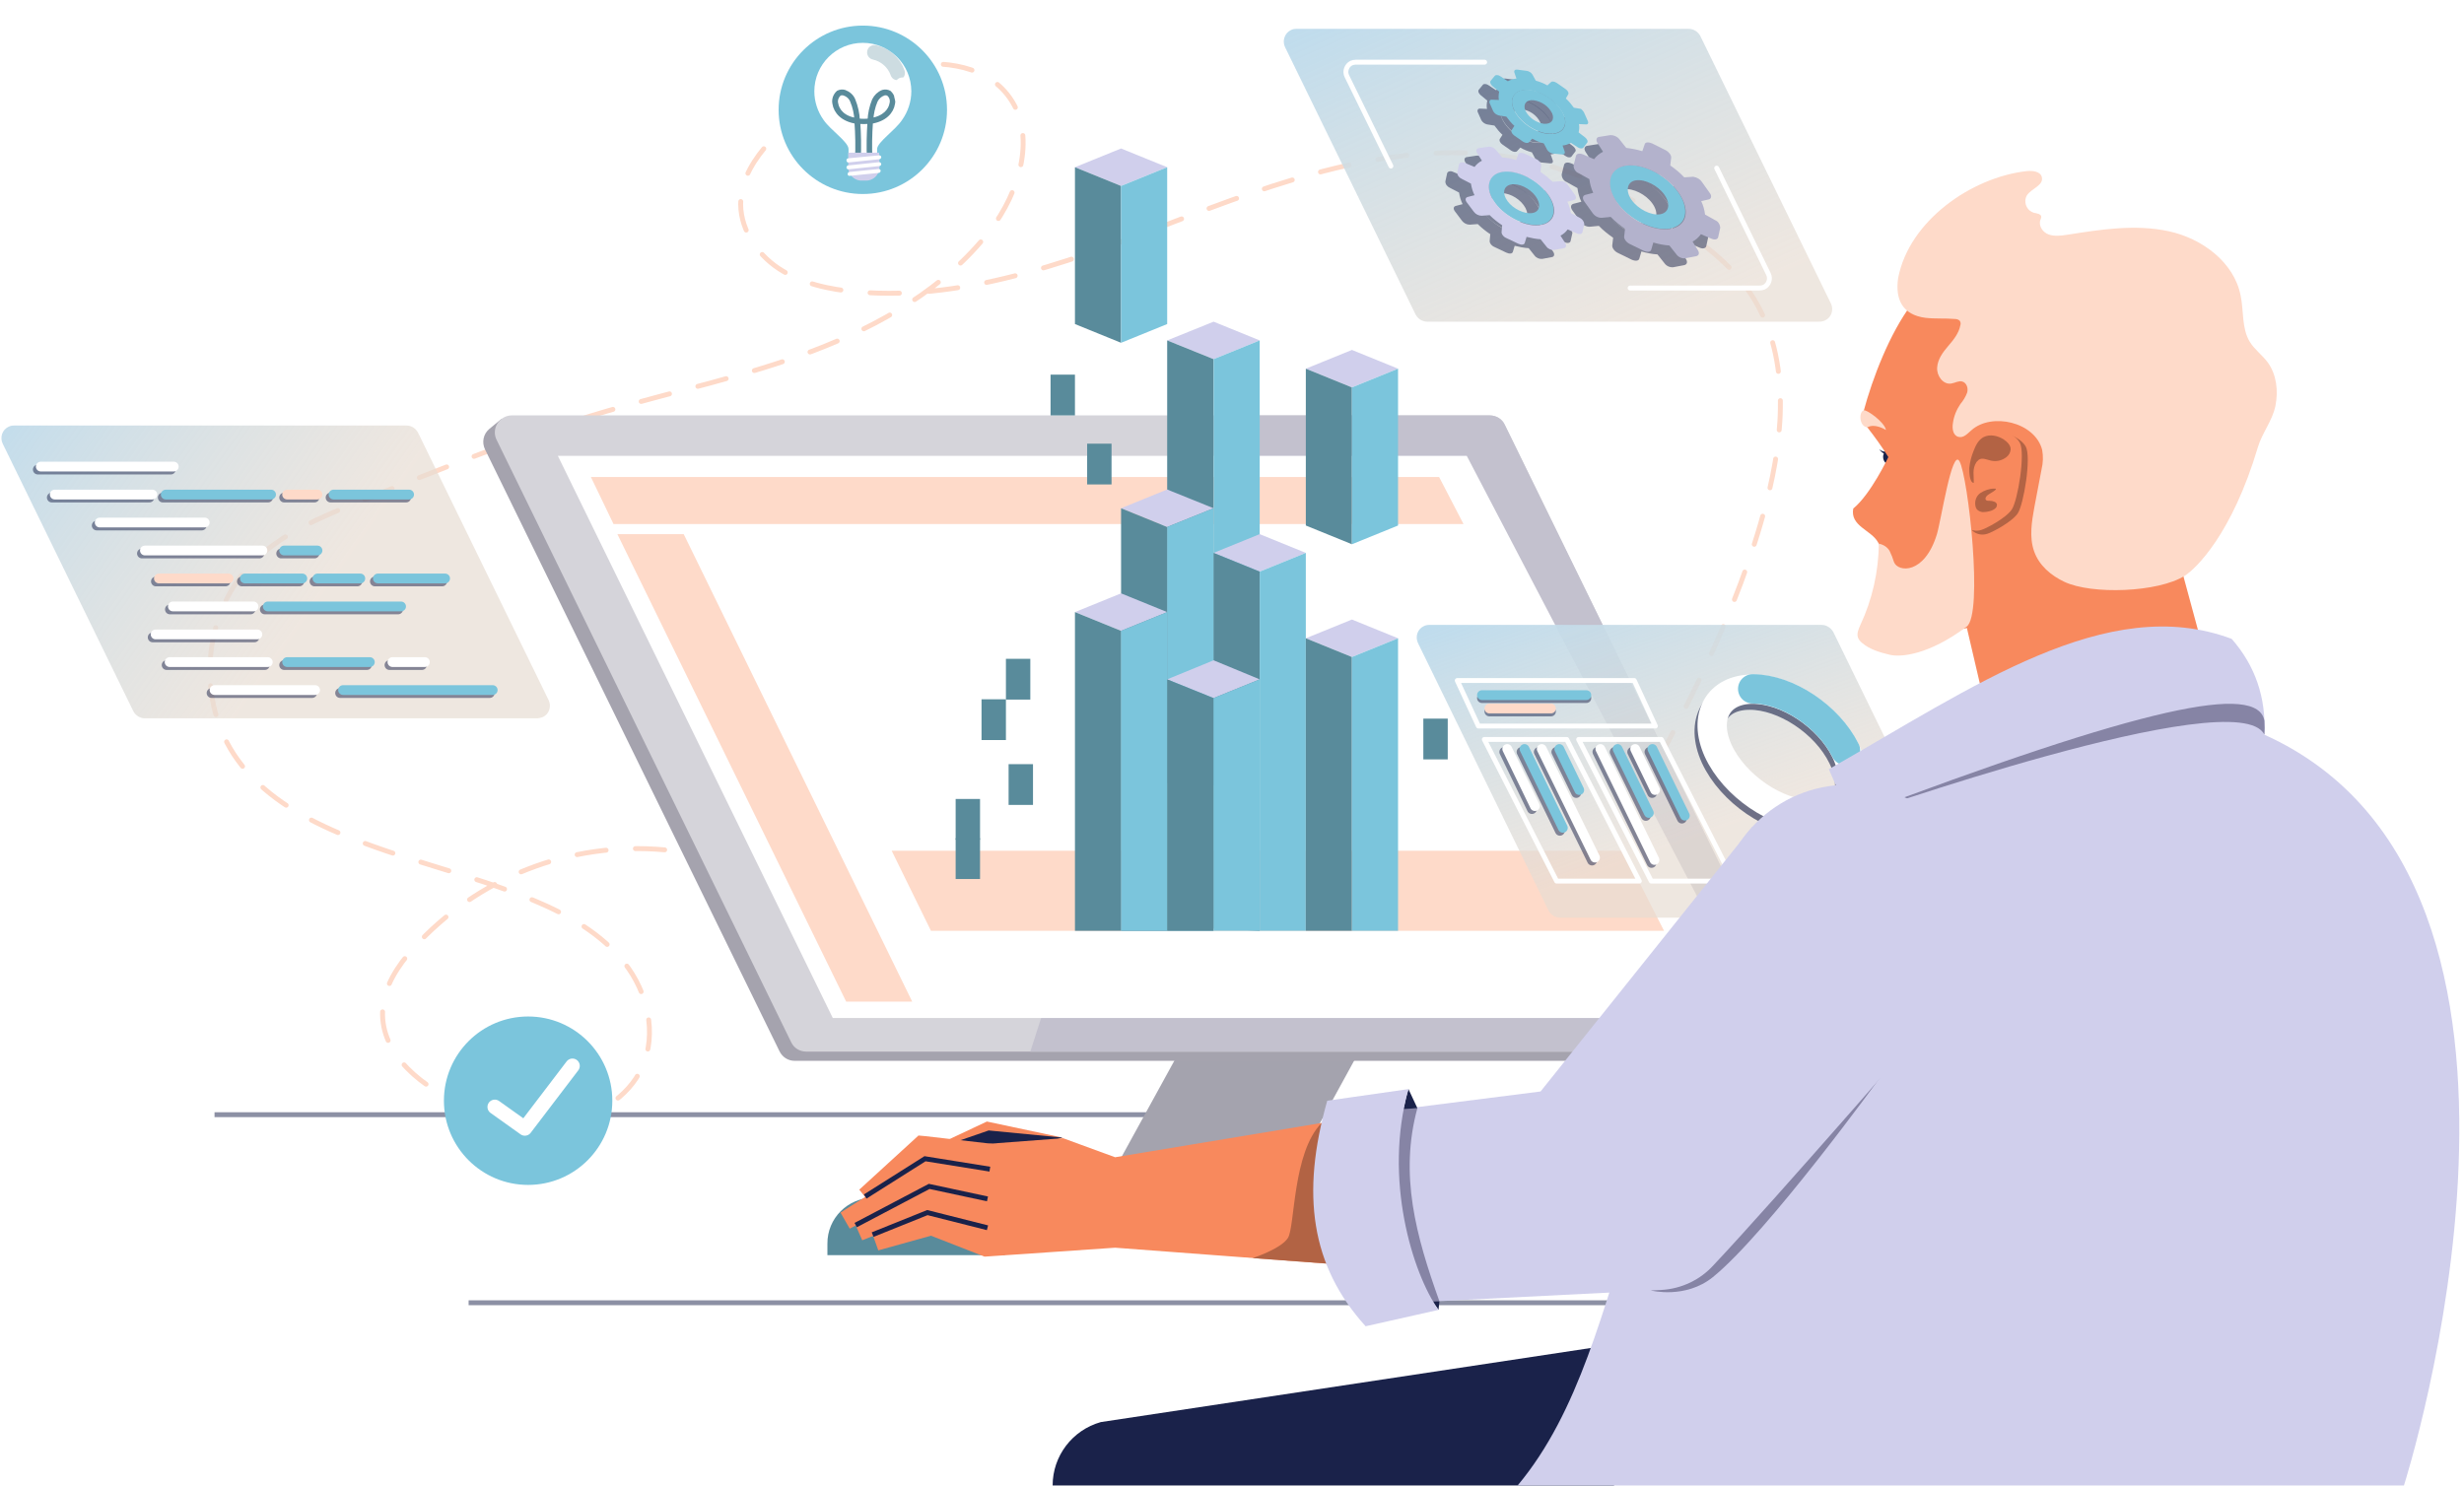 <svg width="504" height="304" viewBox="0 0 504 304" fill="none" xmlns="http://www.w3.org/2000/svg">
<path d="M135.956 173.867C116.604 172.101 97.618 179.528 84.594 193.957C81.369 197.548 78.509 201.871 78.266 206.68C77.779 215.873 86.664 222.752 95.183 226.161C101.512 228.718 108.389 230.361 115.144 229.448C121.899 228.535 128.532 224.578 131.331 218.369C134.496 211.428 132.427 202.966 127.741 197C123.055 191.034 116.178 187.138 109.18 184.216C96.157 178.737 82.1 175.937 69.137 170.336C61.287 166.988 53.619 162.422 48.629 155.482C39.988 143.611 41.327 125.53 51.672 115.12C57.636 109.093 65.79 105.745 73.641 102.579C90.254 95.882 106.868 89.186 124.029 84.133C138.086 79.993 152.57 77.01 166.323 71.775C180.076 66.539 193.343 58.929 202.35 47.363C208.618 39.327 212.33 27.212 206.001 19.298C200.828 12.845 191.213 12.114 183.18 13.941C173.2 16.193 164.193 21.49 157.377 29.099C154.396 32.387 151.84 36.344 151.535 40.788C151.109 46.389 154.578 51.807 159.264 54.912C163.95 58.016 169.67 59.234 175.269 59.721C198.698 61.73 221.397 52.537 243.366 44.136C265.335 35.735 288.886 27.943 311.889 32.691C322.417 34.883 332.276 39.631 341.404 45.293C347.733 49.25 353.94 53.816 358.078 60.086C366.233 72.323 365.016 88.577 361.303 102.822C355.461 125.408 344.264 146.228 333.249 166.744" stroke="#FEDAC9" stroke-miterlimit="10" stroke-linecap="round" stroke-dasharray="6 6"/>
<path d="M95.853 266.523H378.404" stroke="#1A224A" stroke-opacity="0.5" stroke-miterlimit="10"/>
<path d="M43.882 228.048H326.433" stroke="#1A224A" stroke-opacity="0.5" stroke-miterlimit="10"/>
<path d="M259.736 248.503H222.919L245.374 207.593H282.131L259.736 248.503Z" fill="#A4A3AE"/>
<path d="M222.919 248.503H293.998C296.614 248.503 298.805 250.634 298.805 253.312H222.919V248.503Z" fill="#D0CFEC"/>
<path d="M222.919 248.503H252.86C255.476 248.503 257.667 250.634 257.667 253.312H222.98L222.919 248.503Z" fill="#1A224A"/>
<path d="M365.746 212.037L305.499 88.881C304.891 87.664 303.735 86.933 302.396 86.933H103.216L102.547 85.716L100.052 87.786C98.835 88.82 98.531 90.525 99.2 91.925L159.447 215.081C160.055 216.299 161.211 217.029 162.55 217.029H362.582C364.529 217.029 366.05 215.507 366.05 213.559C366.05 213.011 365.929 212.524 365.746 212.037Z" fill="#A5A3AE"/>
<path d="M364.955 215.142H164.924C163.585 215.142 162.368 214.411 161.82 213.194L101.573 89.977C100.721 88.273 101.452 86.203 103.156 85.35C103.642 85.107 104.129 84.985 104.677 84.985H304.708C306.047 84.985 307.264 85.716 307.812 86.933L368.059 210.089C368.91 211.794 368.18 213.924 366.476 214.716C365.989 215.02 365.503 215.142 364.955 215.142Z" fill="#D5D4DA"/>
<path d="M364.955 215.142H210.748L252.555 84.985H304.708C306.047 84.985 307.264 85.716 307.812 86.933L368.058 210.089C368.91 211.794 368.18 213.924 366.476 214.716C365.989 215.02 365.503 215.142 364.955 215.142Z" fill="#C3C1CE"/>
<path d="M360.147 208.263H170.34L114.11 93.265H300.022L360.147 208.263Z" fill="white"/>
<path d="M186.588 204.915H173.078L126.281 109.276H139.851L186.588 204.915Z" fill="#FEDAC9"/>
<path d="M299.353 107.206H125.489L120.864 97.587H294.363L299.353 107.206Z" fill="#FEDAC9"/>
<path d="M340.369 190.426H190.422L182.389 174.049H332.032L340.369 190.426Z" fill="#FEDAC9"/>
<path d="M248.235 73.479L238.741 69.644L248.235 65.809L257.667 69.644L248.235 73.479Z" fill="#D0CFEC"/>
<path d="M248.235 160.656L238.741 160.23V69.644L248.235 73.479V160.656Z" fill="#598B9B"/>
<path d="M248.235 160.656H257.667V69.644L248.235 73.479V160.656Z" fill="#7BC5DC"/>
<path d="M238.741 107.814L229.309 103.979L238.741 100.144L248.235 103.979L238.741 107.814Z" fill="#D0CFEC"/>
<path d="M238.741 190.426H229.309V103.979L238.741 107.814V190.426Z" fill="#598B9B"/>
<path d="M238.741 190.426H248.235V103.979L238.741 107.814V190.426Z" fill="#7BC5DC"/>
<path d="M257.667 116.946L248.235 113.111L257.667 109.276L267.1 113.111L257.667 116.946Z" fill="#D0CFEC"/>
<path d="M257.667 190.426L248.235 189.999V113.111L257.667 116.946V190.426Z" fill="#598B9B"/>
<path d="M257.667 190.426H267.1V113.111L257.667 116.946V190.426Z" fill="#7BC5DC"/>
<path d="M276.532 134.418L267.1 130.583L276.532 126.747L285.965 130.583L276.532 134.418Z" fill="#D0CFEC"/>
<path d="M276.532 190.426H267.1V130.583L276.532 134.418V190.426Z" fill="#598B9B"/>
<path d="M276.532 190.426H285.965V130.583L276.532 134.418V190.426Z" fill="#7BC5DC"/>
<path d="M229.309 129.061L219.876 125.225L229.309 121.39L238.741 125.225L229.309 129.061Z" fill="#D0CFEC"/>
<path d="M229.309 190.426H219.876V125.225L229.309 129.061V190.426Z" fill="#598B9B"/>
<path d="M229.309 190.426H238.741V125.225L229.309 129.061V190.426Z" fill="#7BC5DC"/>
<path d="M248.235 142.819L238.741 138.984L248.235 135.088L257.667 138.984L248.235 142.819Z" fill="#D0CFEC"/>
<path d="M248.235 190.426H238.741V138.984L248.235 142.819V190.426Z" fill="#598B9B"/>
<path d="M248.235 190.426H257.667V138.984L248.235 142.819V190.426Z" fill="#7BC5DC"/>
<path d="M229.309 38.048L219.876 34.213L229.309 30.378L238.741 34.213L229.309 38.048Z" fill="#D0CFEC"/>
<path d="M229.309 70.131L219.876 66.296V34.213L229.309 38.048V70.131Z" fill="#598B9B"/>
<path d="M229.309 70.131L238.741 66.296V34.213L229.309 38.048V70.131Z" fill="#7BC5DC"/>
<path d="M276.532 79.263L267.1 75.427L276.532 71.592L285.965 75.427L276.532 79.263Z" fill="#D0CFEC"/>
<path d="M276.532 111.345L267.1 107.51V75.427L276.532 79.263V111.345Z" fill="#598B9B"/>
<path d="M276.532 111.345L285.965 107.51V75.427L276.532 79.263V111.345Z" fill="#7BC5DC"/>
<path d="M205.757 143.063H200.767V151.403H205.757V143.063Z" fill="#598B9B"/>
<path d="M210.747 134.783H205.757V143.124H210.747V134.783Z" fill="#598B9B"/>
<path d="M211.295 156.334H206.305V164.674H211.295V156.334Z" fill="#598B9B"/>
<path d="M200.463 163.457H195.473V171.797H200.463V163.457Z" fill="#598B9B"/>
<path d="M200.463 171.493H195.473V179.833H200.463V171.493Z" fill="#598B9B"/>
<path d="M219.876 76.645H214.886V84.985H219.876V76.645Z" fill="#598B9B"/>
<path d="M227.361 90.769H222.371V99.109H227.361V90.769Z" fill="#598B9B"/>
<path d="M296.128 147.02H291.137V155.36H296.128V147.02Z" fill="#598B9B"/>
<g filter="url(#filter0_b_7289_29381)">
<path d="M399.277 187.747H319.131C318.157 187.747 317.244 187.199 316.757 186.286L290.042 131.557C289.433 130.278 289.92 128.696 291.259 128.087C291.624 127.904 291.989 127.843 292.415 127.843H372.623C373.596 127.843 374.509 128.452 374.996 129.304L401.711 184.033C402.32 185.312 401.772 186.895 400.494 187.503C400.068 187.625 399.703 187.747 399.277 187.747Z" fill="url(#paint0_linear_7289_29381)"/>
</g>
<path d="M338.605 148.542H302.396L298.075 139.227H334.284L338.605 148.542Z" stroke="white" stroke-linecap="round" stroke-linejoin="round"/>
<path d="M335.318 180.259H318.401L303.613 151.281H320.47L335.318 180.259Z" stroke="white" stroke-linecap="round" stroke-linejoin="round"/>
<path d="M354.609 180.259H337.753L322.904 151.281H339.822L354.609 180.259Z" stroke="white" stroke-linecap="round" stroke-linejoin="round"/>
<path d="M303.126 142.819H324.486" stroke="#1A224A" stroke-opacity="0.5" stroke-width="2" stroke-miterlimit="10" stroke-linecap="round"/>
<path d="M304.647 145.559H317.245" stroke="#1A224A" stroke-opacity="0.5" stroke-width="2" stroke-miterlimit="10" stroke-linecap="round"/>
<path d="M307.69 153.838L313.349 165.527" stroke="#1A224A" stroke-opacity="0.5" stroke-width="2" stroke-miterlimit="10" stroke-linecap="round"/>
<path d="M311.219 153.838L319.07 169.971" stroke="#1A224A" stroke-opacity="0.5" stroke-width="2" stroke-miterlimit="10" stroke-linecap="round"/>
<path d="M314.749 153.838L325.642 176.058" stroke="#1A224A" stroke-opacity="0.5" stroke-width="2" stroke-miterlimit="10" stroke-linecap="round"/>
<path d="M318.34 153.838L322.417 162.239" stroke="#1A224A" stroke-opacity="0.5" stroke-width="2" stroke-miterlimit="10" stroke-linecap="round"/>
<path d="M326.738 153.838L337.813 176.545" stroke="#1A224A" stroke-opacity="0.5" stroke-width="2" stroke-miterlimit="10" stroke-linecap="round"/>
<path d="M330.267 153.838L336.657 166.927" stroke="#1A224A" stroke-opacity="0.5" stroke-width="2" stroke-miterlimit="10" stroke-linecap="round"/>
<path d="M333.858 153.838L337.935 162.239" stroke="#1A224A" stroke-opacity="0.5" stroke-width="2" stroke-miterlimit="10" stroke-linecap="round"/>
<path d="M337.387 153.838L344.021 167.475" stroke="#1A224A" stroke-opacity="0.5" stroke-width="2" stroke-miterlimit="10" stroke-linecap="round"/>
<path d="M303.126 142.21H324.486" stroke="#7BC5DC" stroke-width="2" stroke-miterlimit="10" stroke-linecap="round"/>
<path d="M304.647 144.95H317.245" stroke="#FEDAC9" stroke-width="2" stroke-miterlimit="10" stroke-linecap="round"/>
<path d="M308.299 153.229L313.958 164.918" stroke="white" stroke-width="2" stroke-miterlimit="10" stroke-linecap="round"/>
<path d="M311.828 153.229L319.678 169.362" stroke="#7BC5DC" stroke-width="2" stroke-miterlimit="10" stroke-linecap="round"/>
<path d="M315.358 153.229L326.251 175.45" stroke="white" stroke-width="2" stroke-miterlimit="10" stroke-linecap="round"/>
<path d="M318.948 153.229L323.026 161.63" stroke="#7BC5DC" stroke-width="2" stroke-miterlimit="10" stroke-linecap="round"/>
<path d="M327.346 153.229L338.422 175.937" stroke="white" stroke-width="2" stroke-miterlimit="10" stroke-linecap="round"/>
<path d="M330.876 153.229L337.266 166.318" stroke="#7BC5DC" stroke-width="2" stroke-miterlimit="10" stroke-linecap="round"/>
<path d="M334.466 153.229L338.544 161.63" stroke="white" stroke-width="2" stroke-miterlimit="10" stroke-linecap="round"/>
<path d="M337.996 153.229L344.629 166.866" stroke="#7BC5DC" stroke-width="2" stroke-miterlimit="10" stroke-linecap="round"/>
<path d="M376.882 154.812C380.412 161.996 377.369 167.901 370.067 167.901C362.764 167.901 354.123 161.935 350.836 154.812C347.672 147.811 350.836 142.21 357.896 142.21C364.955 142.21 373.414 147.75 376.882 154.812Z" stroke="#1A224A" stroke-opacity="0.6" stroke-width="6" stroke-linecap="round" stroke-linejoin="round"/>
<path d="M377.491 153.595C381.021 160.778 377.978 166.683 370.675 166.683C363.373 166.683 354.731 160.717 351.445 153.595C348.281 146.594 351.445 140.993 358.504 140.993C365.563 140.993 374.022 146.533 377.491 153.595Z" stroke="white" stroke-width="6" stroke-linecap="round" stroke-linejoin="round"/>
<path d="M358.504 140.932C365.563 140.932 374.022 146.533 377.491 153.534" stroke="#7BC5DC" stroke-width="6" stroke-linecap="round" stroke-linejoin="round"/>
<path d="M109.85 146.959H29.642C28.669 146.959 27.756 146.411 27.269 145.498L0.553 90.769C-0.055 89.49 0.432 87.907 1.771 87.299C2.136 87.116 2.501 87.055 2.927 87.055H83.134C84.108 87.055 85.021 87.603 85.507 88.516L112.223 143.245C112.831 144.524 112.345 146.107 111.006 146.715C110.641 146.837 110.215 146.959 109.85 146.959Z" fill="url(#paint1_linear_7289_29381)"/>
<path d="M7.734 96.065H34.937" stroke="#1A224A" stroke-opacity="0.5" stroke-width="2" stroke-miterlimit="10" stroke-linecap="round"/>
<path d="M67.616 101.788H83.073" stroke="#1A224A" stroke-opacity="0.5" stroke-width="2" stroke-miterlimit="10" stroke-linecap="round"/>
<path d="M58.123 101.788H64.33" stroke="#1A224A" stroke-opacity="0.5" stroke-width="2" stroke-miterlimit="10" stroke-linecap="round"/>
<path d="M33.294 101.788H54.837" stroke="#1A224A" stroke-opacity="0.5" stroke-width="2" stroke-miterlimit="10" stroke-linecap="round"/>
<path d="M10.595 101.788H30.555" stroke="#1A224A" stroke-opacity="0.5" stroke-width="2" stroke-miterlimit="10" stroke-linecap="round"/>
<path d="M19.784 107.51H41.266" stroke="#1A224A" stroke-opacity="0.5" stroke-width="2" stroke-miterlimit="10" stroke-linecap="round"/>
<path d="M57.514 113.233H64.33" stroke="#1A224A" stroke-opacity="0.5" stroke-width="2" stroke-miterlimit="10" stroke-linecap="round"/>
<path d="M29.034 113.233H53.072" stroke="#1A224A" stroke-opacity="0.5" stroke-width="2" stroke-miterlimit="10" stroke-linecap="round"/>
<path d="M76.683 118.955H90.437" stroke="#1A224A" stroke-opacity="0.5" stroke-width="2" stroke-miterlimit="10" stroke-linecap="round"/>
<path d="M64.33 118.955H73.093" stroke="#1A224A" stroke-opacity="0.5" stroke-width="2" stroke-miterlimit="10" stroke-linecap="round"/>
<path d="M49.481 118.955H61.226" stroke="#1A224A" stroke-opacity="0.5" stroke-width="2" stroke-miterlimit="10" stroke-linecap="round"/>
<path d="M31.894 118.955H46.134" stroke="#1A224A" stroke-opacity="0.5" stroke-width="2" stroke-miterlimit="10" stroke-linecap="round"/>
<path d="M54.167 124.678H81.43" stroke="#1A224A" stroke-opacity="0.5" stroke-width="2" stroke-miterlimit="10" stroke-linecap="round"/>
<path d="M34.754 124.678H51.246" stroke="#1A224A" stroke-opacity="0.5" stroke-width="2" stroke-miterlimit="10" stroke-linecap="round"/>
<path d="M31.225 130.4H52.037" stroke="#1A224A" stroke-opacity="0.5" stroke-width="2" stroke-miterlimit="10" stroke-linecap="round"/>
<path d="M79.665 136.062H86.299" stroke="#1A224A" stroke-opacity="0.5" stroke-width="2" stroke-miterlimit="10" stroke-linecap="round"/>
<path d="M58.123 136.062H75.04" stroke="#1A224A" stroke-opacity="0.5" stroke-width="2" stroke-miterlimit="10" stroke-linecap="round"/>
<path d="M34.085 136.062H54.167" stroke="#1A224A" stroke-opacity="0.5" stroke-width="2" stroke-miterlimit="10" stroke-linecap="round"/>
<path d="M69.563 141.784H100.173" stroke="#1A224A" stroke-opacity="0.5" stroke-width="2" stroke-miterlimit="10" stroke-linecap="round"/>
<path d="M43.274 141.784H63.843" stroke="#1A224A" stroke-opacity="0.5" stroke-width="2" stroke-miterlimit="10" stroke-linecap="round"/>
<path d="M8.343 95.456H35.545" stroke="white" stroke-width="2" stroke-miterlimit="10" stroke-linecap="round"/>
<path d="M68.225 101.179H83.682" stroke="#7BC5DC" stroke-width="2" stroke-miterlimit="10" stroke-linecap="round"/>
<path d="M58.731 101.179H64.938" stroke="#FEDAC9" stroke-width="2" stroke-miterlimit="10" stroke-linecap="round"/>
<path d="M33.902 101.179H55.445" stroke="#7BC5DC" stroke-width="2" stroke-miterlimit="10" stroke-linecap="round"/>
<path d="M11.203 101.179H31.164" stroke="white" stroke-width="2" stroke-miterlimit="10" stroke-linecap="round"/>
<path d="M20.392 106.901H41.874" stroke="white" stroke-width="2" stroke-miterlimit="10" stroke-linecap="round"/>
<path d="M58.123 112.624H64.938" stroke="#7BC5DC" stroke-width="2" stroke-miterlimit="10" stroke-linecap="round"/>
<path d="M29.642 112.624H53.68" stroke="white" stroke-width="2" stroke-miterlimit="10" stroke-linecap="round"/>
<path d="M77.292 118.346H91.045" stroke="#7BC5DC" stroke-width="2" stroke-miterlimit="10" stroke-linecap="round"/>
<path d="M64.939 118.346H73.702" stroke="#7BC5DC" stroke-width="2" stroke-miterlimit="10" stroke-linecap="round"/>
<path d="M50.09 118.346H61.835" stroke="#7BC5DC" stroke-width="2" stroke-miterlimit="10" stroke-linecap="round"/>
<path d="M32.503 118.346H46.743" stroke="#FEDAC9" stroke-width="2" stroke-miterlimit="10" stroke-linecap="round"/>
<path d="M54.776 124.069H82.039" stroke="#7BC5DC" stroke-width="2" stroke-miterlimit="10" stroke-linecap="round"/>
<path d="M35.363 124.069H51.855" stroke="white" stroke-width="2" stroke-miterlimit="10" stroke-linecap="round"/>
<path d="M31.833 129.791H52.646" stroke="white" stroke-width="2" stroke-miterlimit="10" stroke-linecap="round"/>
<path d="M80.274 135.453H86.907" stroke="white" stroke-width="2" stroke-miterlimit="10" stroke-linecap="round"/>
<path d="M58.731 135.453H75.649" stroke="#7BC5DC" stroke-width="2" stroke-miterlimit="10" stroke-linecap="round"/>
<path d="M34.693 135.453H54.776" stroke="white" stroke-width="2" stroke-miterlimit="10" stroke-linecap="round"/>
<path d="M70.172 141.175H100.782" stroke="#7BC5DC" stroke-width="2" stroke-miterlimit="10" stroke-linecap="round"/>
<path d="M43.883 141.175H64.452" stroke="white" stroke-width="2" stroke-miterlimit="10" stroke-linecap="round"/>
<path d="M372.075 65.809H291.929C290.955 65.809 290.042 65.261 289.555 64.348L262.84 9.619C262.231 8.34 262.779 6.757 264.057 6.148C264.422 5.966 264.787 5.905 265.213 5.905H345.42C346.394 5.905 347.307 6.453 347.794 7.366L374.509 62.095C375.118 63.374 374.631 64.957 373.292 65.565C372.866 65.748 372.501 65.809 372.075 65.809Z" fill="url(#paint2_linear_7289_29381)"/>
<path d="M351.141 34.396L361.729 56.068C362.216 57.042 361.79 58.26 360.817 58.747C360.512 58.869 360.208 58.929 359.904 58.929H333.432" stroke="white" stroke-miterlimit="10" stroke-linecap="round"/>
<path d="M284.504 33.97L275.498 15.585C275.011 14.611 275.437 13.393 276.411 12.906C276.715 12.784 277.019 12.723 277.323 12.723H303.674" stroke="white" stroke-miterlimit="10" stroke-linecap="round"/>
<path d="M310.367 20.211C313.167 20.516 316.331 22.768 317.366 25.203C318.4 27.638 317.062 29.404 314.262 29.16C311.463 28.917 308.298 26.603 307.203 24.168C306.108 21.733 307.568 19.907 310.367 20.211ZM315.053 25.021C314.323 23.559 312.923 22.585 311.28 22.342C309.759 22.159 309.029 23.133 309.576 24.473C310.307 25.934 311.767 26.908 313.349 27.151C314.871 27.273 315.601 26.36 315.053 25.021Z" fill="#1A224A" fill-opacity="0.5"/>
<path d="M321.626 24.96L322.356 26.603C322.539 27.03 322.356 27.334 321.869 27.273L320.53 27.212C320.652 27.76 320.591 28.369 320.469 28.917L321.808 29.952C322.234 30.317 322.417 30.743 322.234 30.987L321.443 32.022C321.261 32.265 320.713 32.265 320.287 31.961L318.887 31.047C318.34 31.352 317.792 31.535 317.183 31.595L317.609 32.813C317.731 33.239 317.488 33.483 317.062 33.422L315.236 33.239C314.749 33.178 314.262 32.874 314.019 32.448L313.349 31.169C312.497 30.926 311.706 30.621 310.976 30.195L310.307 30.926C310.063 31.169 309.576 31.108 309.09 30.804L307.264 29.526C306.838 29.221 306.594 28.734 306.777 28.43L307.325 27.578C306.716 27.03 306.169 26.36 305.682 25.69L304.16 25.447C303.673 25.325 303.247 25.021 303.004 24.595L302.274 22.951C302.152 22.707 302.213 22.464 302.395 22.281C302.517 22.22 302.639 22.22 302.761 22.22L304.16 22.281C304.039 21.733 304.099 21.124 304.221 20.576L302.882 19.481C302.456 19.116 302.274 18.689 302.456 18.385L303.308 17.35C303.491 17.107 304.039 17.107 304.525 17.472L305.986 18.446C306.534 18.141 307.142 17.959 307.751 17.898L307.325 16.68C307.203 16.254 307.446 16.011 307.933 16.072L309.82 16.315C310.307 16.376 310.793 16.68 311.037 17.107L311.706 18.324C312.558 18.568 313.349 18.872 314.08 19.298L314.81 18.628C315.053 18.385 315.54 18.507 316.027 18.811L317.853 20.09C318.279 20.394 318.522 20.881 318.34 21.124L317.853 21.977C318.461 22.525 319.009 23.194 319.496 23.864L320.956 24.107C321.078 24.229 321.443 24.534 321.626 24.96ZM317.366 25.264C316.27 22.829 313.167 20.576 310.368 20.272C307.568 19.968 306.108 21.733 307.203 24.229C308.298 26.725 311.463 28.978 314.262 29.221C317.062 29.465 318.461 27.699 317.366 25.264Z" fill="#1A224A" fill-opacity="0.5"/>
<path d="M304.769 36.953C307.751 36.466 311.95 38.475 314.08 41.458C316.21 44.441 315.601 47.302 312.741 47.789C309.881 48.276 305.56 46.328 303.369 43.345C301.178 40.362 301.787 37.501 304.769 36.953ZM311.646 41.945C310.489 40.362 308.238 39.266 306.655 39.57C305.073 39.875 304.769 41.397 305.925 42.98C307.081 44.562 309.394 45.658 310.976 45.415C312.558 45.171 312.863 43.588 311.646 41.945Z" fill="#1A224A" fill-opacity="0.5"/>
<path d="M318.279 39.692L319.678 41.64C320.044 42.127 319.983 42.614 319.557 42.736L318.157 43.101C318.522 43.832 318.766 44.623 318.887 45.415L320.713 46.389C321.2 46.632 321.565 47.119 321.626 47.667L321.261 49.311C321.2 49.676 320.652 49.859 320.044 49.554L318.218 48.763C317.853 49.311 317.305 49.737 316.757 50.041L317.731 51.563C318.035 52.05 317.914 52.537 317.427 52.598L315.479 52.964C314.871 53.024 314.262 52.781 313.897 52.294L312.68 50.772C311.706 50.711 310.794 50.528 309.82 50.285L309.455 51.502C309.333 51.929 308.785 51.989 308.116 51.685L305.682 50.528C305.073 50.285 304.647 49.676 304.708 49.25L304.83 47.911C303.917 47.302 303.065 46.632 302.274 45.841L300.631 45.963C300.022 45.963 299.414 45.658 299.049 45.171L297.588 43.223C297.223 42.736 297.284 42.249 297.771 42.127L299.17 41.762C298.805 41.032 298.562 40.179 298.44 39.388L296.553 38.414C296.006 38.17 295.641 37.683 295.641 37.135L296.006 35.431C296.127 35.065 296.675 34.883 297.284 35.187L299.17 35.979C299.596 35.431 300.083 35.005 300.692 34.7L299.718 33.178C299.414 32.691 299.535 32.204 300.022 32.143L302.03 31.839C302.639 31.778 303.248 32.082 303.613 32.569L304.83 34.031C305.803 34.091 306.777 34.274 307.69 34.578L308.116 33.422C308.238 33.056 308.785 32.996 309.394 33.239L311.828 34.396C312.376 34.639 312.863 35.248 312.802 35.674L312.68 37.014C313.593 37.622 314.384 38.292 315.175 39.023L316.757 38.901C317.488 38.901 317.975 39.205 318.279 39.692ZM314.141 41.519C311.95 38.535 307.751 36.526 304.83 37.014C301.909 37.501 301.178 40.423 303.43 43.406C305.682 46.389 309.881 48.398 312.802 47.85C315.723 47.302 316.331 44.502 314.141 41.519Z" fill="#1A224A" fill-opacity="0.5"/>
<path d="M330.024 35.674C333.493 35.126 338.3 37.561 340.795 41.092C343.29 44.623 342.56 47.971 339.152 48.58C335.744 49.189 330.815 46.754 328.259 43.223C325.703 39.692 326.555 36.222 330.024 35.674ZM337.996 41.64C336.657 39.753 334.04 38.475 332.215 38.718C330.389 38.962 329.963 40.849 331.302 42.736C332.641 44.623 335.318 45.963 337.144 45.658C338.97 45.354 339.335 43.528 337.996 41.64Z" fill="#1A224A" fill-opacity="0.5"/>
<path d="M345.664 39.023L347.307 41.336C347.733 41.884 347.611 42.492 347.124 42.614L345.542 42.98C345.968 43.832 346.211 44.806 346.333 45.719L348.402 46.876C349.011 47.119 349.376 47.728 349.437 48.398L349.011 50.346C348.889 50.833 348.28 50.955 347.611 50.65L345.481 49.737C345.055 50.346 344.447 50.894 343.777 51.259L344.873 53.024C345.238 53.633 345.055 54.12 344.507 54.242L342.256 54.668C341.526 54.729 340.856 54.425 340.43 53.816L339.03 52.05C337.935 51.989 336.779 51.746 335.744 51.442L335.318 52.903C335.197 53.39 334.527 53.451 333.797 53.146L330.937 51.746C330.267 51.442 329.72 50.711 329.78 50.224L329.963 48.641C328.929 47.911 327.894 47.119 327.042 46.206L325.155 46.389C324.425 46.389 323.756 46.023 323.33 45.415L321.626 43.04C321.2 42.432 321.261 41.884 321.808 41.701L323.452 41.275C323.026 40.362 322.782 39.449 322.66 38.475L320.47 37.257C319.861 37.014 319.435 36.405 319.435 35.674L319.922 33.726C320.044 33.239 320.652 33.117 321.382 33.422L323.634 34.396C324.121 33.726 324.729 33.239 325.46 32.874L324.303 31.047C323.938 30.439 324.121 29.891 324.669 29.83L326.981 29.465C327.711 29.465 328.381 29.769 328.807 30.317L330.206 32.082C331.302 32.204 332.458 32.448 333.493 32.752L333.979 31.352C334.101 30.865 334.771 30.865 335.501 31.169L338.3 32.569C338.97 32.935 339.456 33.604 339.396 34.091L339.213 35.674C340.248 36.405 341.221 37.196 342.073 38.109L343.899 37.988C344.69 38.109 345.299 38.475 345.664 39.023ZM340.856 41.153C338.361 37.622 333.493 35.187 330.085 35.735C326.677 36.283 325.825 39.692 328.381 43.284C330.937 46.876 335.805 49.25 339.274 48.641C342.743 48.032 343.351 44.684 340.856 41.153Z" fill="#1A224A" fill-opacity="0.5"/>
<path d="M312.802 18.385C315.601 18.689 318.766 20.942 319.8 23.377C320.835 25.812 319.496 27.578 316.697 27.334C313.897 27.09 310.733 24.777 309.637 22.342C308.542 19.907 310.002 18.081 312.802 18.385ZM317.488 23.194C316.757 21.733 315.358 20.759 313.715 20.516C312.193 20.333 311.463 21.307 312.011 22.646C312.741 24.107 314.201 25.081 315.784 25.325C317.305 25.447 318.035 24.534 317.488 23.194Z" fill="#7BC5DC"/>
<path d="M324.06 23.133L324.79 24.777C324.973 25.203 324.79 25.508 324.303 25.447L322.965 25.386C323.086 25.934 323.026 26.543 322.904 27.09L324.243 28.125C324.669 28.491 324.851 28.917 324.669 29.16L323.878 30.195C323.695 30.439 323.147 30.439 322.721 30.134L321.322 29.221C320.774 29.526 320.226 29.708 319.618 29.769L320.044 30.987C320.165 31.413 319.922 31.656 319.496 31.595L317.67 31.413C317.183 31.352 316.697 31.047 316.453 30.621L315.784 29.343C314.932 29.099 314.141 28.795 313.41 28.369L312.741 29.099C312.498 29.343 312.011 29.282 311.524 28.978L309.698 27.699C309.272 27.395 309.029 26.908 309.211 26.603L309.759 25.751C309.151 25.203 308.603 24.534 308.116 23.864L306.595 23.62C306.108 23.499 305.682 23.194 305.438 22.768L304.708 21.124C304.586 20.881 304.647 20.637 304.83 20.455C304.951 20.394 305.073 20.394 305.195 20.394L306.595 20.455C306.473 19.907 306.534 19.298 306.655 18.75L305.317 17.654C304.891 17.289 304.708 16.863 304.891 16.559L305.743 15.524C305.925 15.28 306.473 15.28 306.96 15.645L308.42 16.619C308.968 16.315 309.577 16.132 310.185 16.072L309.759 14.854C309.637 14.428 309.881 14.184 310.368 14.245L312.254 14.489C312.741 14.55 313.228 14.854 313.471 15.28L314.141 16.498C314.993 16.741 315.784 17.046 316.514 17.472L317.244 16.802C317.488 16.559 317.975 16.68 318.461 16.985L320.287 18.263C320.713 18.567 320.956 19.055 320.774 19.298L320.287 20.15C320.896 20.698 321.443 21.368 321.93 22.038L323.391 22.281C323.512 22.403 323.878 22.707 324.06 23.133ZM319.8 23.438C318.705 21.003 315.601 18.75 312.802 18.446C310.003 18.141 308.542 19.907 309.637 22.403C310.733 24.899 313.897 27.151 316.697 27.395C319.496 27.638 320.896 25.873 319.8 23.438Z" fill="#7BC5DC"/>
<path d="M307.203 35.126C310.185 34.639 314.384 36.648 316.514 39.631C318.644 42.614 318.035 45.475 315.175 45.963C312.315 46.45 307.994 44.502 305.804 41.519C303.613 38.535 304.221 35.674 307.203 35.126ZM314.08 40.118C312.924 38.535 310.672 37.44 309.09 37.744C307.508 38.048 307.203 39.57 308.36 41.153C309.516 42.736 311.828 43.832 313.411 43.588C314.993 43.345 315.297 41.762 314.08 40.118Z" fill="#7BC5DC"/>
<path d="M320.713 37.866L322.113 39.814C322.478 40.301 322.417 40.788 321.991 40.91L320.591 41.275C320.957 42.005 321.2 42.797 321.322 43.588L323.147 44.562C323.634 44.806 323.999 45.293 324.06 45.841L323.695 47.484C323.634 47.85 323.086 48.032 322.478 47.728L320.652 46.937C320.287 47.484 319.739 47.911 319.192 48.215L320.165 49.737C320.47 50.224 320.348 50.711 319.861 50.772L317.914 51.137C317.305 51.198 316.697 50.955 316.332 50.468L315.114 48.946C314.141 48.885 313.228 48.702 312.254 48.459L311.889 49.676C311.767 50.102 311.22 50.163 310.55 49.859L308.116 48.702C307.508 48.459 307.082 47.85 307.142 47.424L307.264 46.084C306.351 45.475 305.499 44.806 304.708 44.014L303.065 44.136C302.457 44.136 301.848 43.832 301.483 43.345L300.022 41.397C299.657 40.91 299.718 40.423 300.205 40.301L301.605 39.936C301.239 39.205 300.996 38.353 300.874 37.561L298.988 36.587C298.44 36.344 298.075 35.857 298.075 35.309L298.44 33.604C298.562 33.239 299.109 33.056 299.718 33.361L301.605 34.152C302.031 33.604 302.517 33.178 303.126 32.874L302.152 31.352C301.848 30.865 301.97 30.378 302.457 30.317L304.465 30.013C305.073 29.952 305.682 30.256 306.047 30.743L307.264 32.204C308.238 32.265 309.211 32.448 310.124 32.752L310.55 31.595C310.672 31.23 311.22 31.169 311.828 31.413L314.262 32.569C314.81 32.813 315.297 33.422 315.236 33.848L315.114 35.187C316.027 35.796 316.818 36.466 317.609 37.196L319.192 37.074C319.922 37.074 320.409 37.379 320.713 37.866ZM316.575 39.692C314.384 36.709 310.185 34.7 307.264 35.187C304.343 35.674 303.613 38.596 305.864 41.579C308.116 44.562 312.315 46.571 315.236 46.023C318.157 45.475 318.766 42.675 316.575 39.692Z" fill="#D0CFEC"/>
<path d="M332.458 33.848C335.927 33.3 340.734 35.735 343.23 39.266C345.725 42.797 344.994 46.145 341.586 46.754C338.179 47.363 333.249 44.928 330.693 41.397C328.137 37.866 328.989 34.396 332.458 33.848ZM340.43 39.814C339.091 37.927 336.475 36.648 334.649 36.892C332.823 37.135 332.397 39.023 333.736 40.91C335.075 42.797 337.753 44.136 339.578 43.832C341.404 43.527 341.769 41.701 340.43 39.814Z" fill="#7BC5DC"/>
<path d="M348.098 37.196L349.741 39.51C350.167 40.057 350.045 40.666 349.559 40.788L347.976 41.153C348.402 42.005 348.646 42.98 348.767 43.893L350.837 45.049C351.445 45.293 351.81 45.902 351.871 46.571L351.445 48.519C351.323 49.006 350.715 49.128 350.045 48.824L347.915 47.911C347.489 48.519 346.881 49.067 346.211 49.433L347.307 51.198C347.672 51.807 347.489 52.294 346.942 52.416L344.69 52.842C343.96 52.903 343.29 52.598 342.864 51.989L341.465 50.224C340.369 50.163 339.213 49.92 338.179 49.615L337.753 51.076C337.631 51.563 336.962 51.624 336.231 51.32L333.371 49.92C332.702 49.615 332.154 48.885 332.215 48.398L332.397 46.815C331.363 46.084 330.328 45.293 329.476 44.38L327.59 44.562C326.86 44.562 326.19 44.197 325.764 43.588L324.06 41.214C323.634 40.605 323.695 40.057 324.243 39.875L325.886 39.449C325.46 38.535 325.216 37.622 325.095 36.648L322.904 35.431C322.295 35.187 321.869 34.578 321.869 33.848L322.356 31.9C322.478 31.413 323.086 31.291 323.817 31.595L326.068 32.569C326.555 31.9 327.164 31.413 327.894 31.047L326.738 29.221C326.373 28.612 326.555 28.064 327.103 28.004L329.415 27.638C330.146 27.638 330.815 27.943 331.241 28.491L332.641 30.256C333.736 30.378 334.892 30.621 335.927 30.926L336.414 29.526C336.536 29.038 337.205 29.038 337.935 29.343L340.735 30.743C341.404 31.108 341.891 31.778 341.83 32.265L341.647 33.848C342.682 34.578 343.656 35.37 344.508 36.283L346.333 36.161C347.124 36.283 347.733 36.648 348.098 37.196ZM343.29 39.327C340.795 35.796 335.927 33.361 332.519 33.909C329.111 34.457 328.259 37.866 330.815 41.458C333.371 45.049 338.239 47.424 341.708 46.815C345.177 46.206 345.786 42.858 343.29 39.327Z" fill="#B3B2CC"/>
<path d="M176.486 39.692C185.998 39.692 193.708 31.979 193.708 22.464C193.708 12.949 185.998 5.235 176.486 5.235C166.975 5.235 159.264 12.949 159.264 22.464C159.264 31.979 166.975 39.692 176.486 39.692Z" fill="#7BC5DC"/>
<path d="M166.567 18.689C166.567 13.21 171.009 8.766 176.486 8.766C181.963 8.766 186.406 13.21 186.406 18.689C186.406 20.759 185.736 22.829 184.519 24.534C183.12 26.664 179.407 29.099 179.407 30.5V32.143C179.407 32.509 179.164 32.752 178.799 32.752H174.174C173.809 32.752 173.565 32.509 173.565 32.143V30.5C173.565 29.038 169.914 26.664 168.453 24.534C167.236 22.829 166.567 20.759 166.567 18.689Z" fill="white"/>
<path d="M177.825 32.569C177.704 30.013 177.764 27.395 177.947 24.838C177.095 24.899 176.243 24.899 175.452 24.838C175.634 27.395 175.695 30.013 175.574 32.569H175.391C175.513 30.013 175.452 27.395 175.269 24.838C172.348 24.412 171.009 22.768 170.766 21.185C170.583 20.394 170.888 19.542 171.496 18.994C171.861 18.811 172.287 18.75 172.713 18.872C173.504 19.176 174.174 19.724 174.478 20.516C175.026 21.855 175.33 23.255 175.391 24.716C176.243 24.838 177.095 24.838 177.947 24.716C178.008 23.255 178.312 21.855 178.86 20.516C179.225 19.785 179.833 19.176 180.625 18.872C181.051 18.75 181.477 18.811 181.842 18.994C182.45 19.542 182.755 20.394 182.572 21.185C182.329 22.768 180.99 24.412 178.069 24.838C177.886 27.395 177.825 30.013 177.947 32.569H177.825ZM181.172 18.994C181.051 18.994 180.868 18.994 180.746 19.055C180.016 19.298 179.407 19.846 179.042 20.576C178.495 21.855 178.19 23.255 178.129 24.655C180.929 24.229 182.207 22.646 182.45 21.185C182.633 20.455 182.389 19.663 181.781 19.176C181.598 19.055 181.355 18.994 181.172 18.994ZM172.227 18.994C171.983 18.994 171.801 19.055 171.618 19.176C171.07 19.663 170.766 20.455 170.949 21.185C171.192 22.707 172.47 24.29 175.269 24.655C175.208 23.255 174.904 21.855 174.356 20.576C174.052 19.846 173.444 19.298 172.653 19.055C172.531 18.994 172.348 18.994 172.227 18.994Z" stroke="#598B9B" stroke-miterlimit="10"/>
<path d="M179.833 31.23H173.504V34.274C173.504 34.761 173.626 35.248 173.93 35.674C174.417 36.466 175.269 36.953 176.243 36.953H177.156C178.069 36.953 178.981 36.466 179.468 35.674C179.712 35.248 179.894 34.761 179.894 34.274L179.833 31.23Z" fill="#D0CFEC"/>
<path d="M173.504 33.239L179.894 32.569C180.077 32.569 180.259 32.326 180.259 32.143C180.259 31.9 180.016 31.778 179.833 31.778L173.504 32.387C173.322 32.387 173.139 32.569 173.139 32.813C173.139 33.056 173.322 33.239 173.504 33.239Z" fill="white"/>
<path d="M173.504 34.639L179.894 33.97C180.077 33.97 180.259 33.787 180.259 33.544C180.198 33.3 180.016 33.178 179.833 33.178L173.504 33.848C173.322 33.848 173.139 34.031 173.139 34.274C173.139 34.457 173.322 34.639 173.504 34.639Z" fill="white"/>
<path d="M173.748 35.979L179.773 35.37C179.955 35.37 180.138 35.126 180.138 34.944C180.138 34.7 179.894 34.578 179.712 34.578L173.748 35.187C173.565 35.187 173.383 35.37 173.383 35.613C173.383 35.857 173.565 35.979 173.748 35.979Z" fill="white"/>
<path d="M178.86 10.714C181.05 11.201 182.876 12.784 183.606 14.915" stroke="#598B9B" stroke-opacity="0.3" stroke-width="3" stroke-miterlimit="10" stroke-linecap="round"/>
<path d="M184.58 17.35C184.884 18.141 184.884 19.116 184.458 19.846" stroke="white" stroke-width="3" stroke-miterlimit="10" stroke-linecap="round"/>
<path d="M108.024 242.415C117.535 242.415 125.246 234.702 125.246 225.187C125.246 215.672 117.535 207.958 108.024 207.958C98.512 207.958 90.802 215.672 90.802 225.187C90.802 234.702 98.512 242.415 108.024 242.415Z" fill="#7BC5DC"/>
<path d="M101.208 226.465L107.354 230.848L117.091 218.064" stroke="white" stroke-width="3" stroke-linecap="round" stroke-linejoin="round"/>
<path d="M330.146 303.902H215.312C215.312 297.875 219.328 292.579 225.17 290.935L331.85 274.802L330.146 303.902Z" fill="#1A224A"/>
<path d="M456.603 154.812H408.467L398.304 111.284L444.736 110.98L456.603 154.812Z" fill="#F8895D"/>
<path d="M386.863 94.908L385.646 94.665C385.037 93.995 385.037 93.021 385.585 92.352L386.863 92.595V94.908Z" fill="#1A224A"/>
<path d="M386.011 92.96C385.646 92.899 385.281 92.778 385.037 92.595C384.794 92.412 384.55 92.169 384.368 91.925C384.855 92.291 385.402 92.473 386.011 92.412V92.96Z" fill="#1A224A"/>
<path d="M390.94 62.339C386.559 68.183 383.029 77.254 381.142 84.316C381.021 84.742 380.96 85.229 380.96 85.716C381.142 86.385 381.508 86.994 381.994 87.481C383.516 89.429 384.916 91.377 386.254 93.508C386.254 93.508 382.664 101.118 379.073 104.04C378.404 107.632 382.725 108.423 384.124 110.919C385.707 113.598 386.924 117.129 385.159 119.686C384.368 120.781 383.029 121.755 383.151 123.095C383.212 123.643 383.394 124.13 383.698 124.556C385.767 128.148 387.654 130.278 398.425 129.243C417.96 126.078 431.531 114.328 449.3 99.413L434.634 55.581L400.008 53.633L390.94 62.339Z" fill="#F8895D"/>
<path d="M402.685 95.639C402.32 94.543 404.024 89.916 407.067 88.699C409.318 87.786 413.335 89.429 414.369 91.377C415.526 93.569 413.943 103.188 412.726 105.014C411.509 106.84 407.249 109.032 406.458 109.215C405.363 109.58 404.146 109.276 403.354 108.484" fill="#B36344"/>
<path d="M401.468 94.847C401.103 93.691 402.807 89.125 405.85 87.907C408.101 86.994 412.118 88.638 413.152 90.586C414.308 92.778 412.726 102.396 411.509 104.223C410.292 106.049 406.032 108.241 405.241 108.423C404.146 108.788 402.929 108.484 402.137 107.693" fill="#F8895D"/>
<path d="M404.754 94.056C405.485 93.569 406.397 94.056 407.249 94.239C408.345 94.482 409.501 94.239 410.414 93.508C410.901 93.143 411.205 92.595 411.266 91.986C411.327 91.134 410.596 90.403 409.866 89.916C408.649 89.125 407.006 88.76 405.728 89.429C404.693 89.977 404.146 91.073 403.72 92.169C403.233 93.326 402.929 94.543 402.807 95.761C402.807 96.491 402.807 98.683 403.72 98.805C403.781 97.222 403.355 96.004 404.267 94.543C404.389 94.421 404.572 94.239 404.754 94.056Z" fill="#B36344"/>
<path d="M407.919 99.961C406.884 99.961 405.91 100.326 405.058 100.874C404.206 101.483 403.841 102.579 404.085 103.614C404.146 103.796 404.206 103.979 404.328 104.162C404.632 104.527 405.058 104.71 405.545 104.771C406.032 104.771 406.458 104.71 406.945 104.588C407.432 104.466 407.858 104.284 408.223 103.918C408.405 103.736 408.466 103.492 408.466 103.188C408.406 102.944 408.162 102.701 407.919 102.64C407.614 102.518 407.31 102.457 407.006 102.457C405.728 102.579 405.971 101.605 406.823 101.118C406.945 100.996 409.075 99.9 407.919 99.961Z" fill="#B36344"/>
<path d="M393.8 65.017C395.809 65.261 397.878 65.078 399.886 65.261C400.251 65.261 400.616 65.383 400.86 65.626C401.042 65.93 401.103 66.235 400.981 66.539C400.677 68.183 399.582 69.522 398.486 70.801C397.391 72.079 396.356 73.479 396.235 75.184C396.113 76.888 397.452 78.715 399.095 78.471C399.886 78.35 400.616 77.862 401.347 78.045C402.259 78.289 402.625 79.385 402.381 80.298C402.077 81.15 401.59 81.941 400.981 82.672C400.19 83.829 399.643 85.168 399.46 86.568C399.277 87.664 399.46 89.064 400.555 89.368C401.651 89.673 402.442 88.699 403.233 88.029C407.371 84.316 416.256 86.325 417.717 92.047C417.96 93.386 417.899 94.726 417.595 96.004L416.134 103.675C415.587 106.719 415.039 109.884 416.074 112.806C417.108 115.729 419.542 117.738 422.22 119.016C427.819 121.695 441.45 121.208 446.866 117.798C449.179 116.337 456.542 109.275 461.837 91.499C462.689 88.577 464.819 86.081 465.427 83.037C466.036 79.993 465.671 76.706 463.906 74.21C462.81 72.688 461.167 71.531 460.194 69.948C458.49 67.148 458.977 63.617 458.307 60.452C456.968 53.633 450.396 48.763 443.58 47.302C436.764 45.841 429.705 46.937 422.828 48.032C421.551 48.215 420.273 48.398 419.055 47.971C417.838 47.545 416.926 46.206 417.351 44.989C417.473 44.806 417.473 44.562 417.534 44.38C417.534 43.771 416.621 43.649 416.013 43.528C414.735 43.162 414.004 41.762 414.37 40.484C414.43 40.301 414.491 40.118 414.613 39.936C415.587 38.535 418.021 37.927 417.656 36.283C417.412 35.065 415.769 34.883 414.552 35.005C403.233 36.283 390.514 45.171 388.263 56.86C387.593 61.365 389.236 64.409 393.8 65.017Z" fill="#FEDAC9"/>
<path d="M396.174 109.336C393.618 117.616 388.202 117.068 387.411 114.998C387.167 114.207 386.863 113.415 386.498 112.685C386.011 111.893 385.22 111.406 384.307 111.224C384.246 116.946 382.968 122.669 380.534 127.843C380.169 128.696 379.743 129.609 380.047 130.461C380.23 130.887 380.473 131.192 380.838 131.496C382.36 132.835 384.429 133.444 386.437 133.931C388.749 134.54 394.531 133.992 402.259 128.209C405.728 125.652 402.564 97.465 400.799 94.361C399.277 91.621 397.026 106.597 396.174 109.336Z" fill="#FEDAC9"/>
<path d="M381.203 83.95C381.751 83.707 385.463 86.325 385.767 87.968C384.003 86.933 382.664 86.994 381.994 87.42C380.351 87.359 380.108 84.376 381.203 83.95Z" fill="#FEDAC9"/>
<path d="M491.716 303.902H310.428C335.623 273.706 329.598 221.108 375.909 171.31C391.67 154.812 422.585 132.044 463.175 150.307C531.029 180.929 491.716 303.902 491.716 303.902Z" fill="#D0CFEC"/>
<path d="M463.175 150.307L378.83 168.327L374.083 157.369C403.598 140.567 430.983 121.147 456.481 130.704C461.289 136.183 463.54 142.697 463.175 150.307Z" fill="#D0CFEC"/>
<path d="M463.175 150.307C457.82 139.167 378.404 167.292 378.404 167.292C439.198 144.219 461.776 139.775 463.175 147.446C463.236 148.42 463.236 149.394 463.175 150.307Z" fill="#8684A5"/>
<path d="M178.616 245.033H194.499C200.585 245.033 205.514 249.964 205.514 256.052V256.782H169.244V254.469C169.183 249.234 173.443 245.033 178.616 245.033Z" fill="#598B9B"/>
<path d="M206.062 236.145L193.708 233.284L201.863 229.448L217.32 232.736L206.062 236.145Z" fill="#F8895D"/>
<path d="M206.062 236.145L195.716 233.527L202.228 231.275L217.32 232.736L206.062 236.145Z" fill="#1A224A"/>
<path d="M277.627 258.974L228.091 255.261L201.437 257.087C200.828 257.026 200.463 234.136 200.463 234.136L217.442 232.857L228.091 236.754L273.915 229.144L277.627 258.974Z" fill="#F8895D"/>
<path d="M277.628 258.974L256.207 257.391C256.207 257.391 262.049 255.504 263.448 253.252C264.909 250.877 264.361 235.78 270.325 229.753L277.628 258.974Z" fill="#B26344"/>
<path d="M201.924 240.589L188.353 237.789L190.483 237.18L178.129 246.311L175.756 243.389L187.075 233.04L187.866 232.31L189.205 232.431L202.958 234.014L201.924 240.589Z" fill="#F8895D"/>
<path d="M202.167 246.311L189.144 242.537L191.091 242.233L173.808 251.364L171.922 248.077L188.414 237.606L189.205 237.058L190.361 237.302L203.688 239.798L202.167 246.311Z" fill="#F8895D"/>
<path d="M203.384 253.13L189.692 247.833L191.639 247.712L176.364 253.739L174.843 250.269L189.448 242.841L190.239 242.415L191.396 242.72L205.514 246.798L203.384 253.13Z" fill="#F8895D"/>
<path d="M201.376 257.087L189.692 252.521H191.456L179.651 255.808L178.373 252.217L189.631 247.468L190.361 247.164L191.396 247.407L203.506 250.756L201.376 257.087Z" fill="#F8895D"/>
<path d="M176.973 244.79L189.205 237.058L202.471 239.189" stroke="#1A224A" stroke-miterlimit="10"/>
<path d="M175.025 250.634L190.057 242.72L201.984 245.277" stroke="#1A224A" stroke-miterlimit="10"/>
<path d="M178.494 252.582L189.692 248.077L201.984 251.182" stroke="#1A224A" stroke-miterlimit="10"/>
<path d="M384.611 220.378L340.309 254.226L337.753 264.027C337.753 264.027 344.751 265.792 350.35 261.287C361.486 252.278 384.611 220.378 384.611 220.378Z" fill="#8684A5"/>
<path d="M378.1 214.107C392.888 214.107 404.876 202.114 404.876 187.321C404.876 172.527 392.888 160.535 378.1 160.535C363.311 160.535 351.323 172.527 351.323 187.321C351.323 202.114 363.311 214.107 378.1 214.107Z" fill="#D0CFEC"/>
<path d="M339.822 263.905L289.007 266.462L281.522 227.561L315.114 223.3L358.443 169.118L397.756 205.523C397.756 205.523 362.886 245.703 350.532 258.791C347.794 261.835 343.96 263.662 339.822 263.905Z" fill="#D0CFEC"/>
<path d="M294.424 266.219L280.183 269.202C268.986 256.843 267.282 244.242 272.698 225.187L289.92 226.709C286.208 240.345 289.616 252.825 294.424 266.219Z" fill="#8684A5"/>
<path d="M289.92 226.709L287.121 226.891C287.365 225.491 287.669 224.152 288.095 222.813L289.92 226.709Z" fill="#1A224A"/>
<path d="M294.241 267.984C293.815 267.436 293.45 266.888 293.146 266.279L294.424 266.219L294.241 267.984Z" fill="#1A224A"/>
<path d="M294.241 267.984L279.332 271.332C268.134 258.974 266.065 244.303 271.481 225.187L288.095 222.813C282.922 241.137 288.947 260.557 294.241 267.984Z" fill="#D0CFEC"/>
<defs>
<filter id="filter0_b_7289_29381" x="285.783" y="123.843" width="120.177" height="67.904" filterUnits="userSpaceOnUse" color-interpolation-filters="sRGB">
<feFlood flood-opacity="0" result="BackgroundImageFix"/>
<feGaussianBlur in="BackgroundImageFix" stdDeviation="2"/>
<feComposite in2="SourceAlpha" operator="in" result="effect1_backgroundBlur_7289_29381"/>
<feBlend mode="normal" in="SourceGraphic" in2="effect1_backgroundBlur_7289_29381" result="shape"/>
</filter>
<linearGradient id="paint0_linear_7289_29381" x1="330.445" y1="114.987" x2="350.328" y2="170.132" gradientUnits="userSpaceOnUse">
<stop stop-color="#BFDCED"/>
<stop offset="1" stop-color="#E8DDD3" stop-opacity="0.7"/>
</linearGradient>
<linearGradient id="paint1_linear_7289_29381" x1="0.726" y1="77.58" x2="65.108" y2="123.094" gradientUnits="userSpaceOnUse">
<stop stop-color="#BFDCED"/>
<stop offset="1" stop-color="#E8DDD3" stop-opacity="0.7"/>
</linearGradient>
<linearGradient id="paint2_linear_7289_29381" x1="298.517" y1="-9.466" x2="333.683" y2="69.623" gradientUnits="userSpaceOnUse">
<stop stop-color="#BFDCED"/>
<stop offset="1" stop-color="#E8DDD3" stop-opacity="0.7"/>
</linearGradient>
</defs>
</svg>
